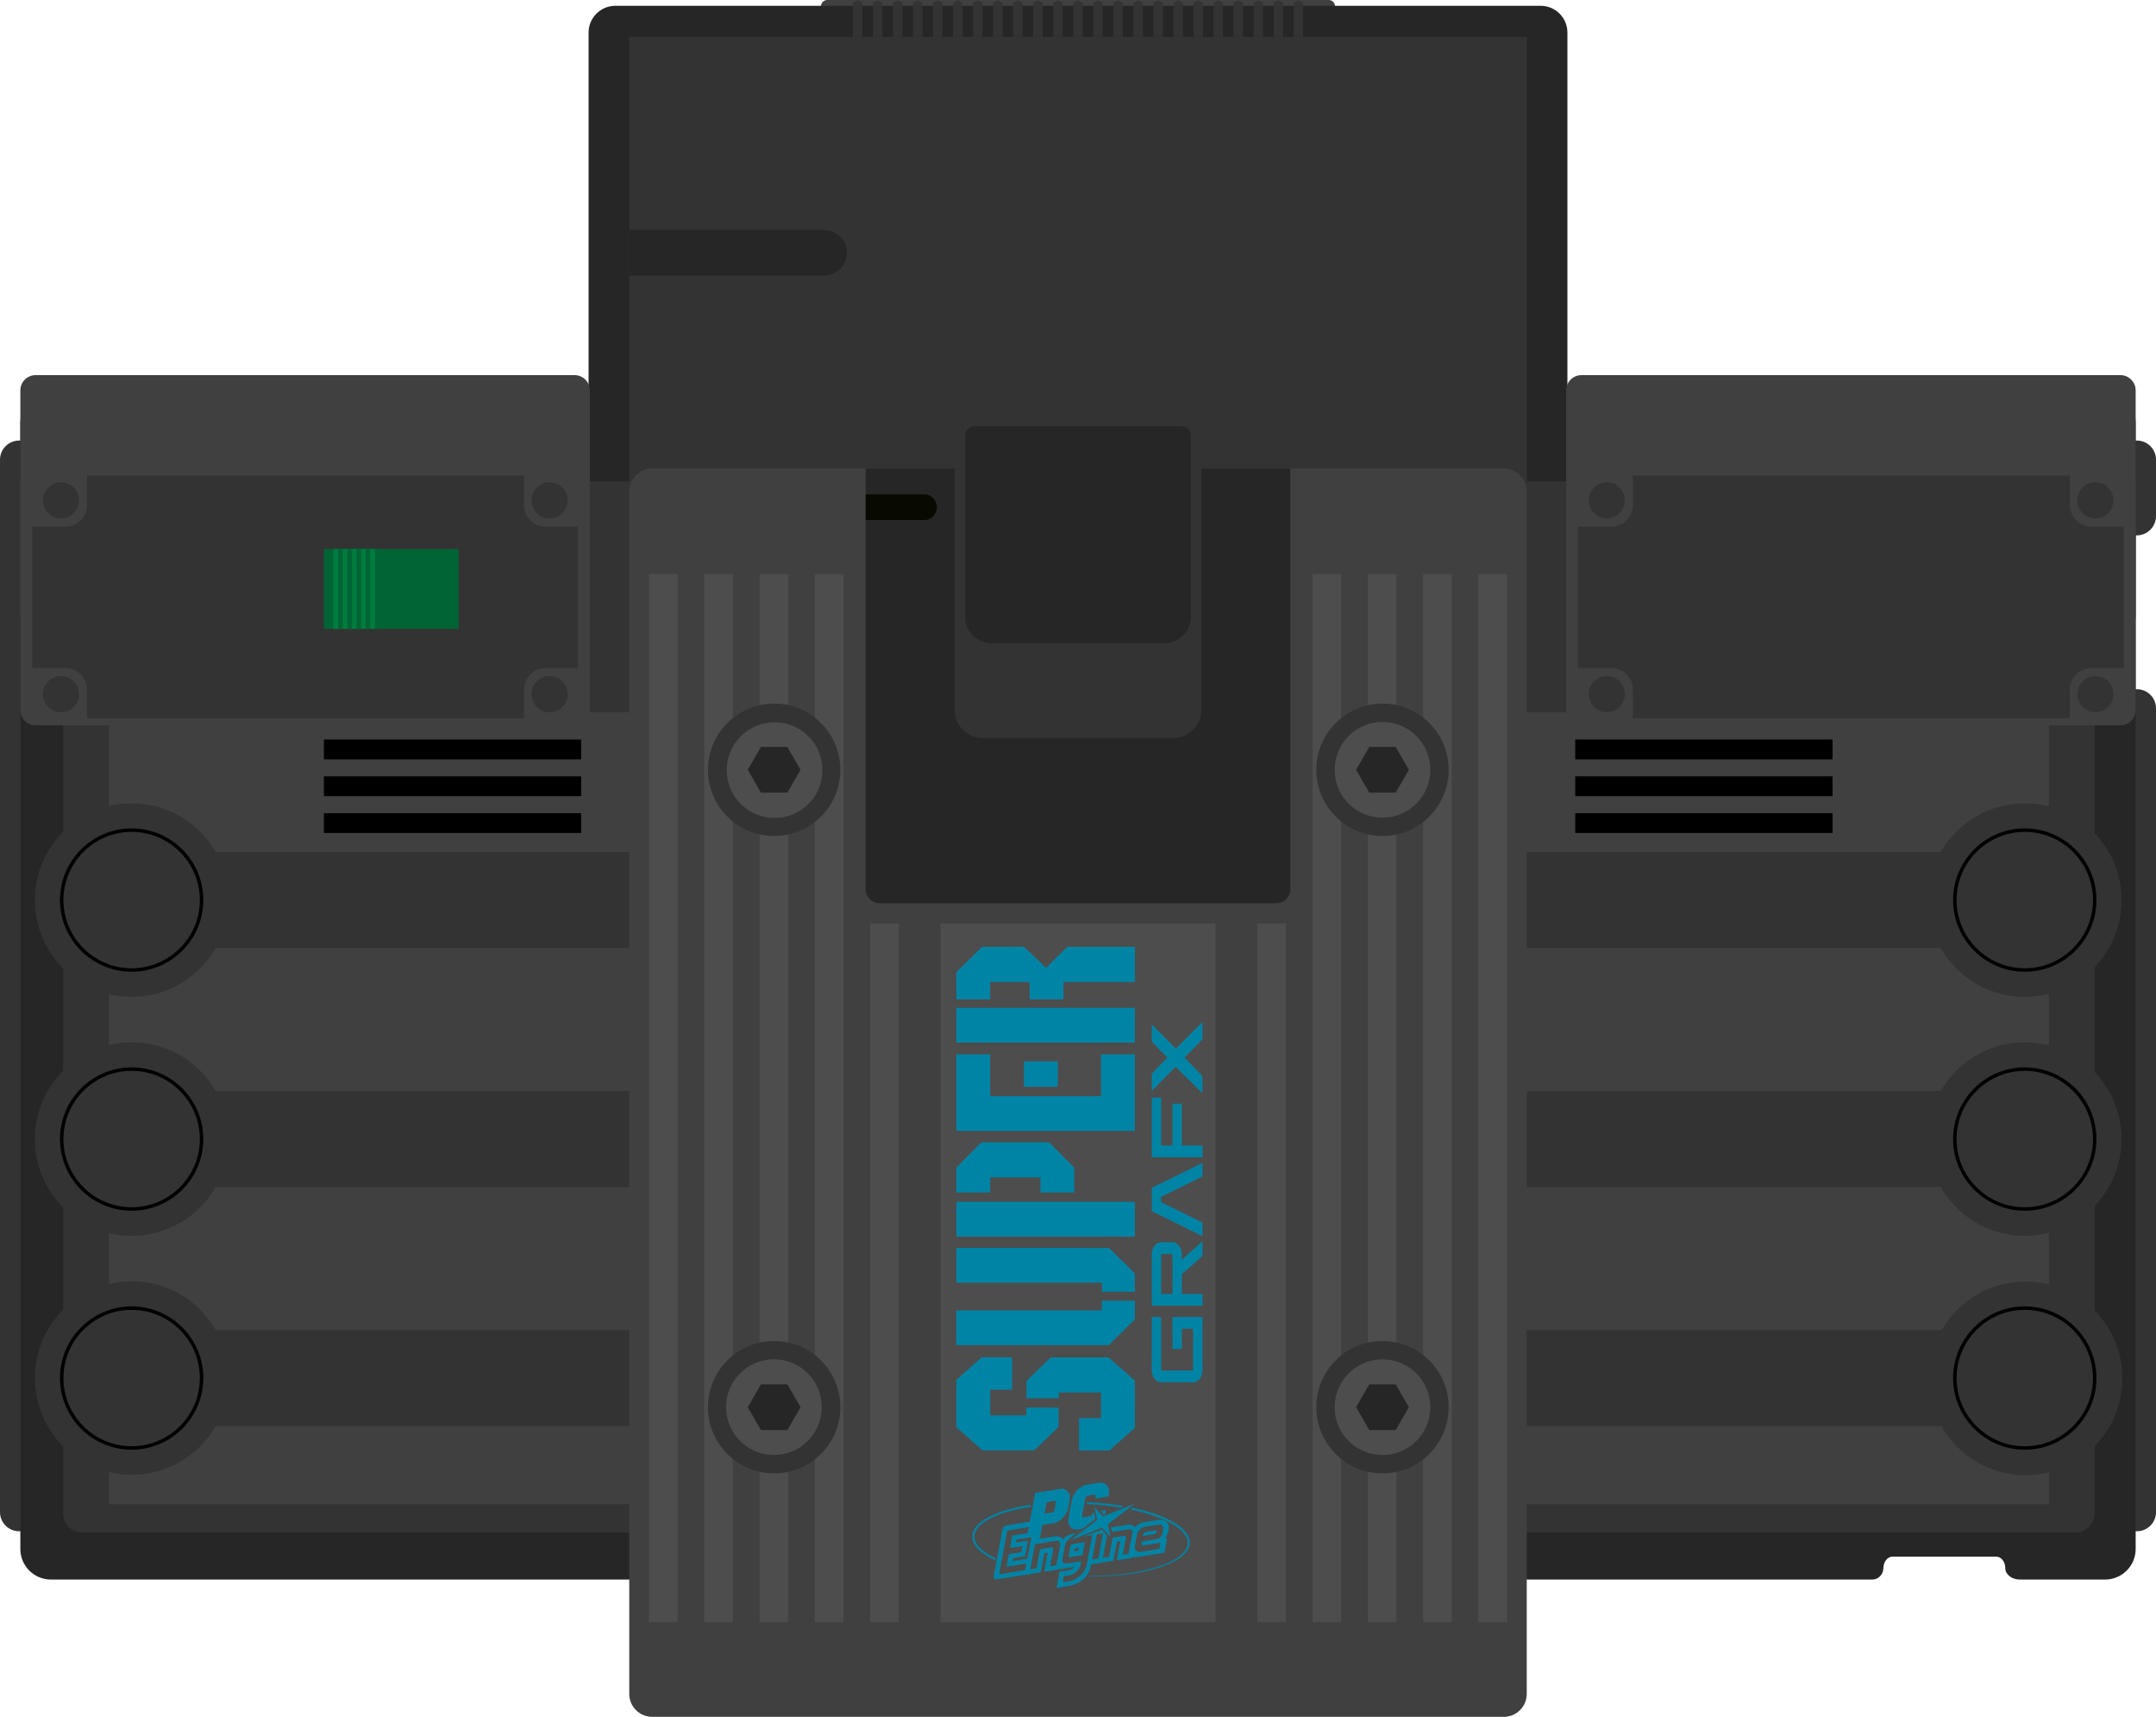 <svg enable-background="new 0 0 464.017 369.507" viewBox="0 0 464.017 369.507" xmlns="http://www.w3.org/2000/svg"><path d="m285.968 2.727h-107.918c-.752 0-1.363-.611-1.363-1.363 0-.753.611-1.364 1.363-1.364h107.918c.754 0 1.365.611 1.365 1.364 0 .752-.611 1.363-1.365 1.363z" fill="#404040"/><path d="m464.017 325.46c0 2.256-1.846 4.104-4.104 4.104h-455.81c-2.256 0-4.103-1.848-4.103-4.104v-226.537c0-2.258 1.848-4.104 4.103-4.104h455.81c2.258 0 4.104 1.846 4.104 4.104v12.168c0 2.256-1.846 4.119-4.104 4.137l-17.429.141c-2.257.02-4.104 1.881-4.104 4.139v24.723c0 2.257 1.847 4.104 4.104 4.104h17.429c2.258 0 4.104 1.848 4.104 4.104z" fill="#333"/><path d="m459.641 90.989c0-3.612-2.955-6.567-6.568-6.567h-442.129c-3.611 0-6.565 2.954-6.565 6.567v242.405c0 3.611 2.954 6.566 6.565 6.566h383.092 8.931c1.301 0 2.373-1.109 2.381-2.464.01-1.355.885-2.464 1.945-2.464h8.494 5.334 8.518c1.069 0 1.945 1.109 1.939 2.464-.003 1.354 1.397 2.464 3.112 2.464h9.688 8.694c3.613 0 6.568-2.955 6.568-6.566v-242.405z" fill="#262626"/><path d="m337.342 152.411c0 3.161-2.585 5.745-5.744 5.745h-199.178c-3.159 0-5.746-2.584-5.746-5.745v-145.416c0-3.161 2.587-5.746 5.746-5.746h199.178c3.159 0 5.744 2.585 5.744 5.746z" fill="#262626"/><path d="m135.431 7.945h193.157v102.195h-193.157z" fill="#333"/><path d="m450.826 325.72c0 2.258-1.847 4.104-4.105 4.104h-429.015c-2.256 0-4.103-1.847-4.103-4.104v-187.775c0-2.258 1.848-4.104 4.103-4.104h429.015c2.259 0 4.105 1.846 4.105 4.104z" fill="#333"/><path d="m93.332 103.595h277.766v49.691h-277.766z" fill="#333"/><path d="m23.452 153.287h417.524v170.445h-417.524z" fill="#404040"/><path d="m31.387 286.263h120.108v20.654h-120.108z" fill="#333"/><path d="m49.159 296.589c0 11.502-9.325 20.826-20.825 20.826-11.503 0-20.826-9.324-20.826-20.826 0-11.501 9.323-20.826 20.826-20.826 11.5 0 20.825 9.325 20.825 20.826z" fill="#333"/><path d="m28.334 312.011c-8.505 0-15.424-6.918-15.424-15.422s6.919-15.422 15.424-15.422c8.504 0 15.423 6.918 15.423 15.422s-6.919 15.422-15.423 15.422zm0-30.101c-8.095 0-14.68 6.586-14.68 14.68s6.585 14.68 14.68 14.68c8.094 0 14.679-6.586 14.679-14.68s-6.585-14.68-14.679-14.68z"/><path d="m31.387 234.828h120.108v20.654h-120.108z" fill="#333"/><path d="m49.159 245.154c0 11.502-9.325 20.826-20.825 20.826-11.503 0-20.826-9.324-20.826-20.826 0-11.501 9.323-20.825 20.826-20.825 11.5 0 20.825 9.324 20.825 20.825z" fill="#333"/><path d="m28.334 260.577c-8.505 0-15.424-6.919-15.424-15.423s6.919-15.422 15.424-15.422c8.504 0 15.423 6.918 15.423 15.422s-6.919 15.423-15.423 15.423zm0-30.103c-8.095 0-14.68 6.586-14.68 14.68s6.585 14.68 14.68 14.68c8.094 0 14.679-6.586 14.679-14.68s-6.585-14.68-14.679-14.68z"/><path d="m31.387 183.392h120.108v20.654h-120.108z" fill="#333"/><path d="m49.159 193.718c0 11.502-9.325 20.827-20.825 20.827-11.503 0-20.826-9.325-20.826-20.827 0-11.5 9.323-20.825 20.826-20.825 11.5 0 20.825 9.325 20.825 20.825z" fill="#333"/><path d="m28.334 209.141c-8.505 0-15.424-6.919-15.424-15.423s6.919-15.422 15.424-15.422c8.504 0 15.423 6.918 15.423 15.422s-6.919 15.423-15.423 15.423zm0-30.101c-8.095 0-14.68 6.584-14.68 14.678 0 8.095 6.585 14.68 14.68 14.68 8.094 0 14.679-6.585 14.679-14.68 0-8.094-6.585-14.678-14.679-14.678z"/><path d="m312.613 286.263h120.107v20.654h-120.107z" fill="#333"/><ellipse cx="435.774" cy="296.589" fill="#333" rx="20.826" ry="20.825" transform="matrix(.014 -1 1 .014 133.268 728.277)"/><path d="m435.774 312.011c-8.505 0-15.425-6.918-15.425-15.422s6.92-15.422 15.425-15.422 15.424 6.918 15.424 15.422-6.919 15.422-15.424 15.422zm0-30.101c-8.095 0-14.681 6.586-14.681 14.68s6.586 14.68 14.681 14.68 14.68-6.586 14.68-14.68-6.585-14.68-14.68-14.68z"/><path d="m312.613 234.828h120.107v20.654h-120.107z" fill="#333"/><path d="m414.949 245.154c0 11.502 9.322 20.826 20.825 20.826 11.502 0 20.825-9.324 20.825-20.826 0-11.501-9.323-20.825-20.825-20.825-11.503 0-20.825 9.324-20.825 20.825z" fill="#333"/><path d="m435.774 260.577c-8.505 0-15.425-6.919-15.425-15.423s6.92-15.422 15.425-15.422 15.424 6.918 15.424 15.422-6.919 15.423-15.424 15.423zm0-30.103c-8.095 0-14.681 6.586-14.681 14.68s6.586 14.68 14.681 14.68 14.68-6.586 14.68-14.68-6.585-14.68-14.68-14.68z"/><path d="m312.613 183.392h120.107v20.654h-120.107z" fill="#333"/><path d="m414.949 193.718c0 11.502 9.322 20.827 20.825 20.827 11.502 0 20.825-9.325 20.825-20.827 0-11.5-9.323-20.825-20.825-20.825-11.503 0-20.825 9.325-20.825 20.825z" fill="#333"/><path d="m435.774 209.141c-8.505 0-15.425-6.919-15.425-15.423s6.92-15.422 15.425-15.422 15.424 6.918 15.424 15.422-6.919 15.423-15.424 15.423zm0-30.101c-8.095 0-14.681 6.584-14.681 14.678 0 8.095 6.586 14.68 14.681 14.68s14.68-6.585 14.68-14.68c0-8.094-6.585-14.678-14.68-14.678z"/><path d="m328.588 364.583c0 2.707-2.215 4.924-4.925 4.924h-183.309c-2.708 0-4.924-2.217-4.924-4.924v-258.82c0-2.707 2.216-4.924 4.924-4.924h183.309c2.71 0 4.925 2.217 4.925 4.924z" fill="#404040"/><path d="m139.671 123.546h6.156v225.58h-6.156z" fill="#4d4d4d"/><path d="m151.571 123.546h6.156v225.58h-6.156z" fill="#4d4d4d"/><path d="m163.473 123.546h6.156v225.58h-6.156z" fill="#4d4d4d"/><path d="m175.375 123.546h6.155v225.58h-6.155z" fill="#4d4d4d"/><path d="m187.276 198.748h6.155v150.379h-6.155z" fill="#4d4d4d"/><path d="m270.586 198.748h6.155v150.379h-6.155z" fill="#4d4d4d"/><path d="m282.486 123.546h6.157v225.58h-6.157z" fill="#4d4d4d"/><path d="m294.389 123.546h6.155v225.58h-6.155z" fill="#4d4d4d"/><path d="m306.289 123.546h6.156v225.58h-6.156z" fill="#4d4d4d"/><path d="m318.191 123.546h6.155v225.58h-6.155z" fill="#4d4d4d"/><path d="m202.418 198.748h59.181v150.379h-59.181z" fill="#4d4d4d"/><path d="m180.858 302.866c0 7.866-6.379 14.243-14.245 14.243s-14.244-6.377-14.244-14.243 6.378-14.245 14.244-14.245 14.245 6.379 14.245 14.245z" fill="#333"/><ellipse cx="166.613" cy="302.866" fill="#4d4d4d" rx="10.298" ry="10.298" transform="matrix(.707 -.707 .707 .707 -165.358 206.521)"/><path d="m163.773 307.785-2.839-4.92 2.839-4.919h5.681l2.841 4.919-2.841 4.92z" fill="#262626"/><path d="m180.858 165.681c0 7.866-6.379 14.244-14.245 14.244s-14.244-6.378-14.244-14.244c0-7.867 6.378-14.245 14.244-14.245s14.245 6.378 14.245 14.245z" fill="#333"/><ellipse cx="166.613" cy="165.681" fill="#4d4d4d" rx="10.299" ry="10.298" transform="matrix(.013 -1 1 .013 -1.137 330.212)"/><path d="m163.773 170.6-2.839-4.921 2.839-4.918h5.681l2.841 4.918-2.841 4.921z" fill="#262626"/><path d="m311.783 302.866c0 7.866-6.377 14.243-14.243 14.243-7.867 0-14.244-6.377-14.244-14.243s6.377-14.245 14.244-14.245c7.866 0 14.243 6.379 14.243 14.245z" fill="#333"/><path d="m307.837 302.866c0 5.686-4.61 10.298-10.297 10.298-5.688 0-10.299-4.611-10.299-10.298 0-5.689 4.61-10.298 10.299-10.298 5.687 0 10.297 4.609 10.297 10.298z" fill="#4d4d4d"/><path d="m294.7 307.785-2.841-4.92 2.841-4.919h5.679l2.842 4.919-2.842 4.92z" fill="#262626"/><path d="m311.783 165.681c0 7.866-6.377 14.244-14.243 14.244-7.867 0-14.244-6.378-14.244-14.244 0-7.867 6.377-14.245 14.244-14.245 7.866 0 14.243 6.378 14.243 14.245z" fill="#333"/><path d="m307.837 165.681c0 5.686-4.61 10.299-10.297 10.299-5.688 0-10.299-4.613-10.299-10.299 0-5.688 4.61-10.299 10.299-10.299 5.687 0 10.297 4.611 10.297 10.299z" fill="#4d4d4d"/><path d="m294.7 170.6-2.841-4.921 2.841-4.918h5.679l2.842 4.918-2.842 4.921z" fill="#262626"/><path d="m205.82 296.998 5.455-4.876c2.186.009 4.371-.001 6.556.006 0 2.324-.001 4.649.003 6.974-1.575.001-3.148-.002-4.72.001-.002 1.839.002 3.678-.002 5.515 2.587.004 5.17.008 7.757-.002 0-.551.013-1.101.016-1.654 2.314.004 4.628-.006 6.941.006-.012 1.34.002 2.68-.005 4.021.007.15-.148.24-.236.344-1.67 1.598-3.306 3.239-4.993 4.818-3.703.029-7.409.002-11.116.014l-5.65-4.983z" fill="#0084a6"/><path d="m238.643 289.51c-10.942.008-21.883.001-32.823.003 0-2.494 0-4.987 0-7.482 10.438-.002 20.876.006 31.314-.004-.004-.695-.012-1.391.005-2.086 2.369.006 4.736.004 7.103 0 .025 1.272.008 2.543.013 3.815.023.15-.058.266-.163.357z" fill="#0084a6"/><path d="m205.82 276.066c0-2.494 0-4.988 0-7.481 10.949.007 21.901-.017 32.849.011 1.886 1.789 3.707 3.649 5.572 5.459.004 1.326.001 2.648.001 3.975-2.361.002-4.724.004-7.086-.002-.006-.652-.003-1.307-.001-1.961-10.445-.004-20.89-.001-31.335-.001z" fill="#0084a6"/><path d="m205.82 266.156c0-2.494 0-4.986 0-7.48h38.422v7.48c-12.808 0-25.613 0-38.422 0z" fill="#0084a6"/><path d="m205.822 251.311c1.804-1.81 3.586-3.646 5.393-5.451h14.59c1.807 1.806 3.588 3.64 5.392 5.451.004 1.78.002 3.562.003 5.343-2.427 0-4.854 0-7.281 0 0-1.08 0-2.158 0-3.238-3.605 0-7.211 0-10.817 0v3.238c-2.428 0-4.854 0-7.28 0z" fill="#0084a6"/><path d="m205.82 243.407c0-5.493 0-10.987 0-16.479h7.28v8.998h23.861c0-3.001 0-5.999 0-8.998h7.28v16.479c-12.807 0-25.612 0-38.421 0z" fill="#0084a6"/><path d="m205.82 224.4c0-2.496 0-4.988 0-7.483h38.422v7.483c-12.808 0-25.613 0-38.422 0z" fill="#0084a6"/><path d="m225.147 208.302c1.527-1.493 3.008-3.042 4.552-4.517 4.848-.032 9.696-.004 14.543-.014v7.582c-5.122 0-10.246 0-15.368 0v3.741c-2.427 0-4.854 0-7.28 0 0-1.246 0-2.492 0-3.741-2.831 0-5.663 0-8.493 0v3.741c-2.428 0-4.854 0-7.28 0l.002-5.846 5.561-5.477c3.001-.005 6.003.002 9.004-.002z" fill="#0084a6"/><path d="m220.38 233.903c0-1.82 0-3.64 0-5.46h7.281v5.46c-2.428 0-4.853 0-7.281 0z" fill="#0084a6"/><path d="m244.235 297.124.007 10.183-5.454 4.877c-2.187-.008-4.372.002-6.56-.006.002-2.324.003-4.649 0-6.973 1.574-.004 3.147 0 4.721-.004.001-1.837-.004-3.676.003-5.514l-9.074.002c0 .416-.002.834-.017 1.249-2.313-.001-4.625.007-6.939-.005.01-1.205-.003-2.41.007-3.614-.016-.13.111-.208.183-.296 1.645-1.59 3.282-3.185 4.925-4.776.081-.087.181-.121.301-.105 4.084 0 8.168.002 12.25 0z" fill="#0084a6"/><path d="m258.803 283.447v11.428c.007.749-.233 1.522-.761 2.068-.351.365-.849.578-1.355.559-2.264-.002-4.526.004-6.789-.004-.816.005-1.491-.631-1.776-1.358-.232-.525-.251-1.107-.24-1.671.003-3.674 0-7.349.002-11.021h2.021v11.527h6.875c0-3.001 0-6 0-9-.809 0-1.617 0-2.427 0v4.348c-.675 0-1.348 0-2.021 0 0-2.291 0-4.583 0-6.875h6.471z" fill="#0084a6"/><path d="m247.883 281.02c0-3.675 0-7.352 0-11.026-.01-.928.376-1.946 1.223-2.414.455-.27 1.001-.201 1.508-.209.636.012 1.274-.023 1.91.017.77.08 1.355.718 1.617 1.409.304.741.189 1.554.212 2.332l4.445-3.959.006 3.129c-1.482 1.324-2.962 2.648-4.451 3.966v4.229h4.45v2.527h-10.92zm2.021-2.527h2.428c0-2.864 0-5.729 0-8.595-.809 0-1.62 0-2.428 0z" fill="#0084a6"/><path d="m258.803 253.214c-2.964 1.461-5.921 2.932-8.89 4.381v1.148c2.969 1.447 5.926 2.92 8.89 4.381l-.001 2.93c-3.64-1.793-7.271-3.597-10.913-5.381v-5.006c3.643-1.785 7.273-3.59 10.913-5.383z" fill="#0084a6"/><path d="m247.883 249.07c0-4.281 0-8.561 0-12.842h2.021v10.314h2.428c0-3.001 0-6 0-9h2.021v9h4.45v2.527c-3.641.001-7.28.001-10.92.001z" fill="#0084a6"/><path d="m258.796 219.968-.007 3.711c-1.256 1.344-2.58 2.629-3.855 3.955 1.275 1.326 2.6 2.611 3.855 3.955l.007 3.709-5.795-5.692c-1.711 1.722-3.396 3.47-5.112 5.188l-.003-3.724 3.366-3.436c-1.107-1.162-2.268-2.274-3.358-3.452l-.005-3.706c1.736 1.73 3.431 3.508 5.171 5.234z" fill="#0084a6"/><path d="m214.049 335.755c-.032 0-.066-.008-.096-.023-3.135-1.521-4.754-3.295-4.682-5.129.059-1.509 1.293-2.935 3.563-4.123 2.157-1.127 5.198-2.022 8.796-2.586.118-.02.231.063.25.184.02.119-.063.232-.183.249-7.287 1.146-11.88 3.558-11.987 6.294-.063 1.621 1.51 3.299 4.434 4.715.109.055.153.186.102.295-.038.077-.116.124-.197.124z" fill="#0084a6"/><path d="m241.374 324.488c-.014 0-.024 0-.037 0-2.315-.381-4.761-.635-7.264-.756-.122-.004-.215-.107-.211-.229.007-.121.112-.214.231-.209 2.521.12 4.982.376 7.314.759.12.02.201.133.183.254-.018.106-.112.181-.216.181z" fill="#0084a6"/><path d="m234.455 339.317c-.062 0-.122 0-.185 0-.12 0-.219 0-.219 0s.1 0 .22 0h.001c.061 0 .122-.128.183-.128 11.762 0 21.042-3.121 21.164-7.05.042-1.376-1.063-2.804-3.194-4.065-2.125-1.261-5.169-2.348-8.803-3.121-.12-.024-.195-.148-.17-.268.024-.118.142-.197.26-.173 3.682.78 6.772 1.869 8.936 3.151 2.279 1.352 3.459 2.881 3.409 4.425-.064 2.09-2.372 3.903-6.498 5.27-3.989 1.323-9.346 1.959-15.104 1.959z" fill="#0084a6"/><path d="m238.435 328.058 5.8-4.423-6.811 2.72-1.916-1.993.609 2.762-5.8 4.422 6.814-2.72 1.914 1.994z" fill="#0084a6"/><path d="m231.169 333.579c.082-.409.235-.351.65-.416l.387-.061-.121.646-.386.061c-.416.065-.598.175-.53-.23zm-.839-.591-.301 1.619c-.081.441.052.585.479.518l2.461-.392.527-2.838-2.462.392c-.426.066-.621.259-.704.701zm15.631-2.553-.03.156 2.541-.404c.201-.031.395-.234.436-.453s-.088-.371-.29-.339l-.652.103-1.04.166-.263.041c-.306.049-.642.396-.702.73zm-17.818 7.316.02-.113c.088.008.204.041.307.025l2.639-.413c-.098.526-.794.657-1.855.825l-1.209.191-.646 3.484 1.588-.252c3.906-.385 5.395-2.404 5.871-4.813l4.76-.755.768-4.128.388-.063c.424-.066.362-.145.28.297l-.702 3.777 3.418-.543.046-.25c.259.113.56.154.88.105l5.911-.938.552-2.968-.385-.273c.333-.392.593-.872.667-1.276l.094-.469c.295-1.748-1.318-2.215-2.056-2.098l-3.393.538c-.601.097-1.262.515-1.744 1.068-.445-.44-1.131-.612-1.53-.55l-3.776.6.423.935 3.405-.538c.491-.079.818.118.91.506-.037.103-.91 4.752-.91 4.752l-1.222.193.655-3.52c.082-.439-.05-.582-.476-.515l-2.341.372-.768 4.129-1.343.211.88-4.727-1.105-1.303-3.98 1.438 1.888-.299.03-.004-1.199 6.45c-.306 1.64-2.054 3.206-3.606 3.452l-1.585.251.24-1.288 1.207-.192c1.063-.171 2.256-1.231 2.461-2.343l.133-.699-3.145.5c-.675.108-1.041-.303-.907-1.015l.564-3.034c.1-.538.436-.986.887-1.218l.007-.081 1.577-1.213-.922.156c-.488.076-1.398.444-1.977 1.18-.437-.52-1.2-.727-1.631-.657l-3.388.538.552-2.968 2.472-.392c1.317-.209 2.771-1.689 3.031-3.08l.37-1.998c.26-1.392-.718-2.485-2.033-2.276l-5.403.857-1.151 6.194-4.974.79c-.422.066-.83.48-.914.926l-1.859 10c-.081.444.192.752.613.685l9.492-1.506.768-4.13.388-.061c.426-.067.362-.145.279.297l-.701 3.777zm-7.043-2.262-3.175.504.12-.644 2.563-.408.625-3.354-2.564.407.119-.646 3.175-.502zm-.193 1.032-.264 1.419-5.616.89 1.749-9.418 4.64-.734-.238 1.291-3.296.521-.505 2.71 2.687-.427-.24 1.291-2.686.426-.505 2.709zm6.45.354-1.344.213.654-3.52c.083-.44-.052-.582-.475-.515l-2.341.37-.767 4.129-1.343.213 1.007-5.418.032-.006 4.455-.705c.674-.108 1.04.3.908 1.013zm8.73-6.643 1.311-.207-1.007 5.418-1.342.213 1.006-5.418zm8.144 2.552.465-2.507c.148-.792 1.001-1.569 1.727-1.686l3.141-.498c.527-.084.896.508.787 1.086l-.154.806c-.107.579-.698 1.194-1.226 1.277l-3.262.519-.046.293c-.062.332.159.592.464.542l3.645-.579-.246 1.324-4.11.649c-.727.116-1.332-.431-1.185-1.226zm-19.429-7.023.457-2.451 1.708-.273c.225-.035.34.092.293.329l-.311 1.679c-.044.236-.215.408-.436.445z" fill="#0084a6"/><path d="m235.726 326.908-.361-1.438-.205.024-.065.354c-.045.245-.244.446-.475.482l-1.404.224c-.232.036-.365-.11-.319-.357l.708-3.808c.044-.243.242-.443.475-.481l1.404-.223c.231-.038.363.111.318.355l-.091.485 2.84-.45.106-.581c.272-1.464-.724-2.577-2.109-2.359l-2.717.432c-1.384.221-2.867 1.728-3.139 3.191l-.755 4.064c-.274 1.467.723 2.577 2.108 2.359l.907-.147z" fill="#0084a6"/><path d="m237.739 326.04c.073-.199.124-.275.163-.48l.097-.516-1.131.179z" fill="#0084a6"/><path d="m186.319 100.839v90.568c0 1.65 1.35 3 3 3h85.38c1.65 0 3-1.35 3-3v-90.568z" fill="#262626"/><path d="m258.548 152.841c0 3.299-2.7 6-6 6h-41.077c-3.3 0-6-2.701-6-6v-58.588c0-3.3 2.7-6.001 6-6.001h41.077c3.3 0 6 2.7 6 6.001z" fill="#333"/><path d="m209.722 91.724c-1.1 0-2 .9-2 2v39.028c0 3.122 2.557 5.679 5.678 5.679h37.219c3.122 0 5.677-2.557 5.677-5.679v-39.028c0-1.101-.9-2-2-2z" fill="#262626"/><path d="m69.703 175.013h55.38v4.26h-55.38z"/><path d="m69.703 167.089h55.38v4.26h-55.38z"/><path d="m69.703 159.165h55.38v4.26h-55.38z"/><path d="m339.023 175.013h55.38v4.26h-55.38z"/><path d="m339.023 167.089h55.38v4.26h-55.38z"/><path d="m339.023 159.165h55.38v4.26h-55.38z"/><path d="m135.431 49.466h41.645c2.879 0 5.211 2.047 5.211 4.925 0 2.877-2.332 4.925-5.211 4.925h-41.645" fill="#262626"/><g fill="#333"><path d="m183.559 7.945v-6.922c0-.489.532-.887 1.021-.887.49 0 1.022.398 1.022.887v6.921"/><path d="m187.868 7.945v-6.922c0-.489.534-.887 1.024-.887s1.023.398 1.023.887v6.921"/><path d="m192.181 7.945v-6.922c0-.489.534-.887 1.022-.887.489 0 1.023.398 1.023.887v6.921"/><path d="m196.492 7.945v-6.922c0-.489.533-.887 1.022-.887.49 0 1.023.398 1.023.887v6.921"/><path d="m200.805 7.945v-6.922c0-.489.532-.887 1.022-.887.488 0 1.023.398 1.023.887v6.921"/><path d="m205.115 7.945v-6.922c0-.489.534-.887 1.023-.887s1.023.398 1.023.887v6.921"/><path d="m209.429 7.945v-6.922c0-.489.532-.887 1.022-.887.488 0 1.021.398 1.021.887v6.921"/><path d="m213.739 7.945v-6.922c0-.489.534-.887 1.022-.887.489 0 1.023.398 1.023.887v6.921"/><path d="m218.052 7.945v-6.922c0-.489.532-.887 1.022-.887s1.023.398 1.023.887v6.921"/><path d="m222.362 7.945v-6.922c0-.489.533-.887 1.022-.887.49 0 1.023.398 1.023.887v6.921"/><path d="m226.675 7.945v-6.922c0-.489.534-.887 1.023-.887.488 0 1.021.398 1.021.887v6.921"/><path d="m230.986 7.945v-6.922c0-.489.533-.887 1.023-.887.489 0 1.023.398 1.023.887v6.921"/><path d="m235.298 7.945v-6.922c0-.489.532-.887 1.023-.887.489 0 1.021.398 1.021.887v6.921"/><path d="m239.611 7.945v-6.922c0-.489.532-.887 1.021-.887.488 0 1.022.398 1.022.887v6.921"/><path d="m243.922 7.945v-6.922c0-.489.533-.887 1.022-.887s1.021.398 1.021.887v6.921"/><path d="m248.232 7.945v-6.922c0-.489.534-.887 1.023-.887.49 0 1.022.398 1.022.887v6.921"/><path d="m252.545 7.945v-6.922c0-.489.535-.887 1.023-.887.49 0 1.022.398 1.022.887v6.921"/><path d="m256.857 7.945v-6.922c0-.489.532-.887 1.022-.887.488 0 1.022.398 1.022.887v6.921"/><path d="m261.168 7.945v-6.922c0-.489.534-.887 1.024-.887s1.023.398 1.023.887v6.921"/><path d="m265.48 7.945v-6.922c0-.489.532-.887 1.024-.887.488 0 1.022.398 1.022.887v6.921"/><path d="m269.791 7.945v-6.922c0-.489.535-.887 1.024-.887s1.022.398 1.022.887v6.921"/><path d="m274.104 7.945v-6.922c0-.489.532-.887 1.022-.887.488 0 1.022.398 1.022.887v6.921"/><path d="m278.416 7.945v-6.922c0-.489.533-.887 1.022-.887.49 0 1.024.398 1.024.887v6.921"/></g><path d="m126.948 132.722c0 1.805-1.478 3.282-3.283 3.282h-116.005c-1.805 0-3.281-1.477-3.281-3.282v-48.701c0-1.806 1.477-3.283 3.281-3.283h116.005c1.806 0 3.283 1.477 3.283 3.283z" fill="#404040"/><path d="m459.64 132.722c0 1.805-1.478 3.282-3.283 3.282h-116.005c-1.805 0-3.281-1.477-3.281-3.282v-48.701c0-1.806 1.477-3.283 3.281-3.283h116.005c1.806 0 3.283 1.477 3.283 3.283z" fill="#404040"/><path d="m126.948 152.822c0 1.806-1.478 3.283-3.283 3.283h-116.005c-1.805 0-3.281-1.478-3.281-3.283v-48.701c0-1.805 1.477-3.282 3.281-3.282h116.005c1.806 0 3.283 1.478 3.283 3.282z" fill="#404040"/><path d="m117.426 113.349c-2.56 0-4.652-2.094-4.652-4.652v-6.336h-94.037v6.336c0 2.559-2.095 4.652-4.653 4.652h-7.148v30.434h7.148c2.559 0 4.653 2.094 4.653 4.654v6.146h94.036v-6.146c0-2.561 2.093-4.654 4.652-4.654h6.966v-30.434z" fill="#333"/><path d="m17.016 107.689c0 2.146-1.741 3.889-3.89 3.889-2.148 0-3.888-1.742-3.888-3.889 0-2.148 1.74-3.89 3.888-3.89s3.89 1.742 3.89 3.89z" fill="#333"/><path d="m17.016 149.398c0 2.147-1.741 3.889-3.89 3.889-2.148 0-3.888-1.741-3.888-3.889s1.74-3.889 3.888-3.889 3.89 1.74 3.89 3.889z" fill="#333"/><path d="m122.17 107.689c0 2.146-1.741 3.889-3.888 3.889-2.149 0-3.89-1.742-3.89-3.889 0-2.148 1.74-3.89 3.89-3.89 2.147 0 3.888 1.742 3.888 3.89z" fill="#333"/><path d="m122.17 149.398c0 2.147-1.741 3.889-3.888 3.889-2.149 0-3.89-1.741-3.89-3.889s1.74-3.889 3.89-3.889c2.147 0 3.888 1.74 3.888 3.889z" fill="#333"/><path d="m459.641 152.822c0 1.806-1.479 3.283-3.284 3.283h-116.005c-1.805 0-3.282-1.478-3.282-3.283v-48.701c0-1.805 1.478-3.282 3.282-3.282h116.005c1.806 0 3.284 1.478 3.284 3.282z" fill="#404040"/><path d="m450.117 113.349c-2.561 0-4.653-2.094-4.653-4.652v-6.336h-94.037v6.336c0 2.559-2.094 4.652-4.651 4.652h-7.149v30.434h7.149c2.558 0 4.651 2.094 4.651 4.654v6.146h94.037v-6.146c0-2.561 2.093-4.654 4.653-4.654h6.966v-30.434z" fill="#333"/><path d="m349.706 107.689c0 2.146-1.74 3.889-3.888 3.889s-3.889-1.742-3.889-3.889c0-2.148 1.74-3.89 3.889-3.89 2.148 0 3.888 1.742 3.888 3.89z" fill="#333"/><path d="m349.706 149.398c0 2.147-1.74 3.889-3.888 3.889s-3.889-1.741-3.889-3.889 1.74-3.889 3.889-3.889c2.148 0 3.888 1.74 3.888 3.889z" fill="#333"/><path d="m454.861 107.689c0 2.146-1.742 3.889-3.89 3.889-2.147 0-3.888-1.742-3.888-3.889 0-2.148 1.74-3.89 3.888-3.89s3.89 1.742 3.89 3.89z" fill="#333"/><path d="m454.861 149.398c0 2.147-1.742 3.889-3.89 3.889-2.147 0-3.888-1.741-3.888-3.889s1.74-3.889 3.888-3.889 3.89 1.74 3.89 3.889z" fill="#333"/><path d="m69.703 118.164h29.006v17.17h-29.006z" fill="#006434"/><path d="m71.735 118.164h9.435v17.17h-9.435z" fill="#007c3f"/><path d="m72.784 118.164h.985v17.17h-.985z" fill="#006434"/><path d="m74.758 118.164h.986v17.17h-.986z" fill="#006434"/><path d="m76.729 118.164h.986v17.17h-.986z" fill="#006434"/><path d="m78.703 118.164h.986v17.17h-.986z" fill="#006434"/><path d="m80.676 118.164h.986v17.17h-.986z" fill="#006434"/><path d="m186.319 111.923h12.702c1.447 0 2.618-1.313 2.618-2.758 0-1.448-1.171-2.76-2.618-2.76h-12.702z" fill="#080a00"/></svg>
